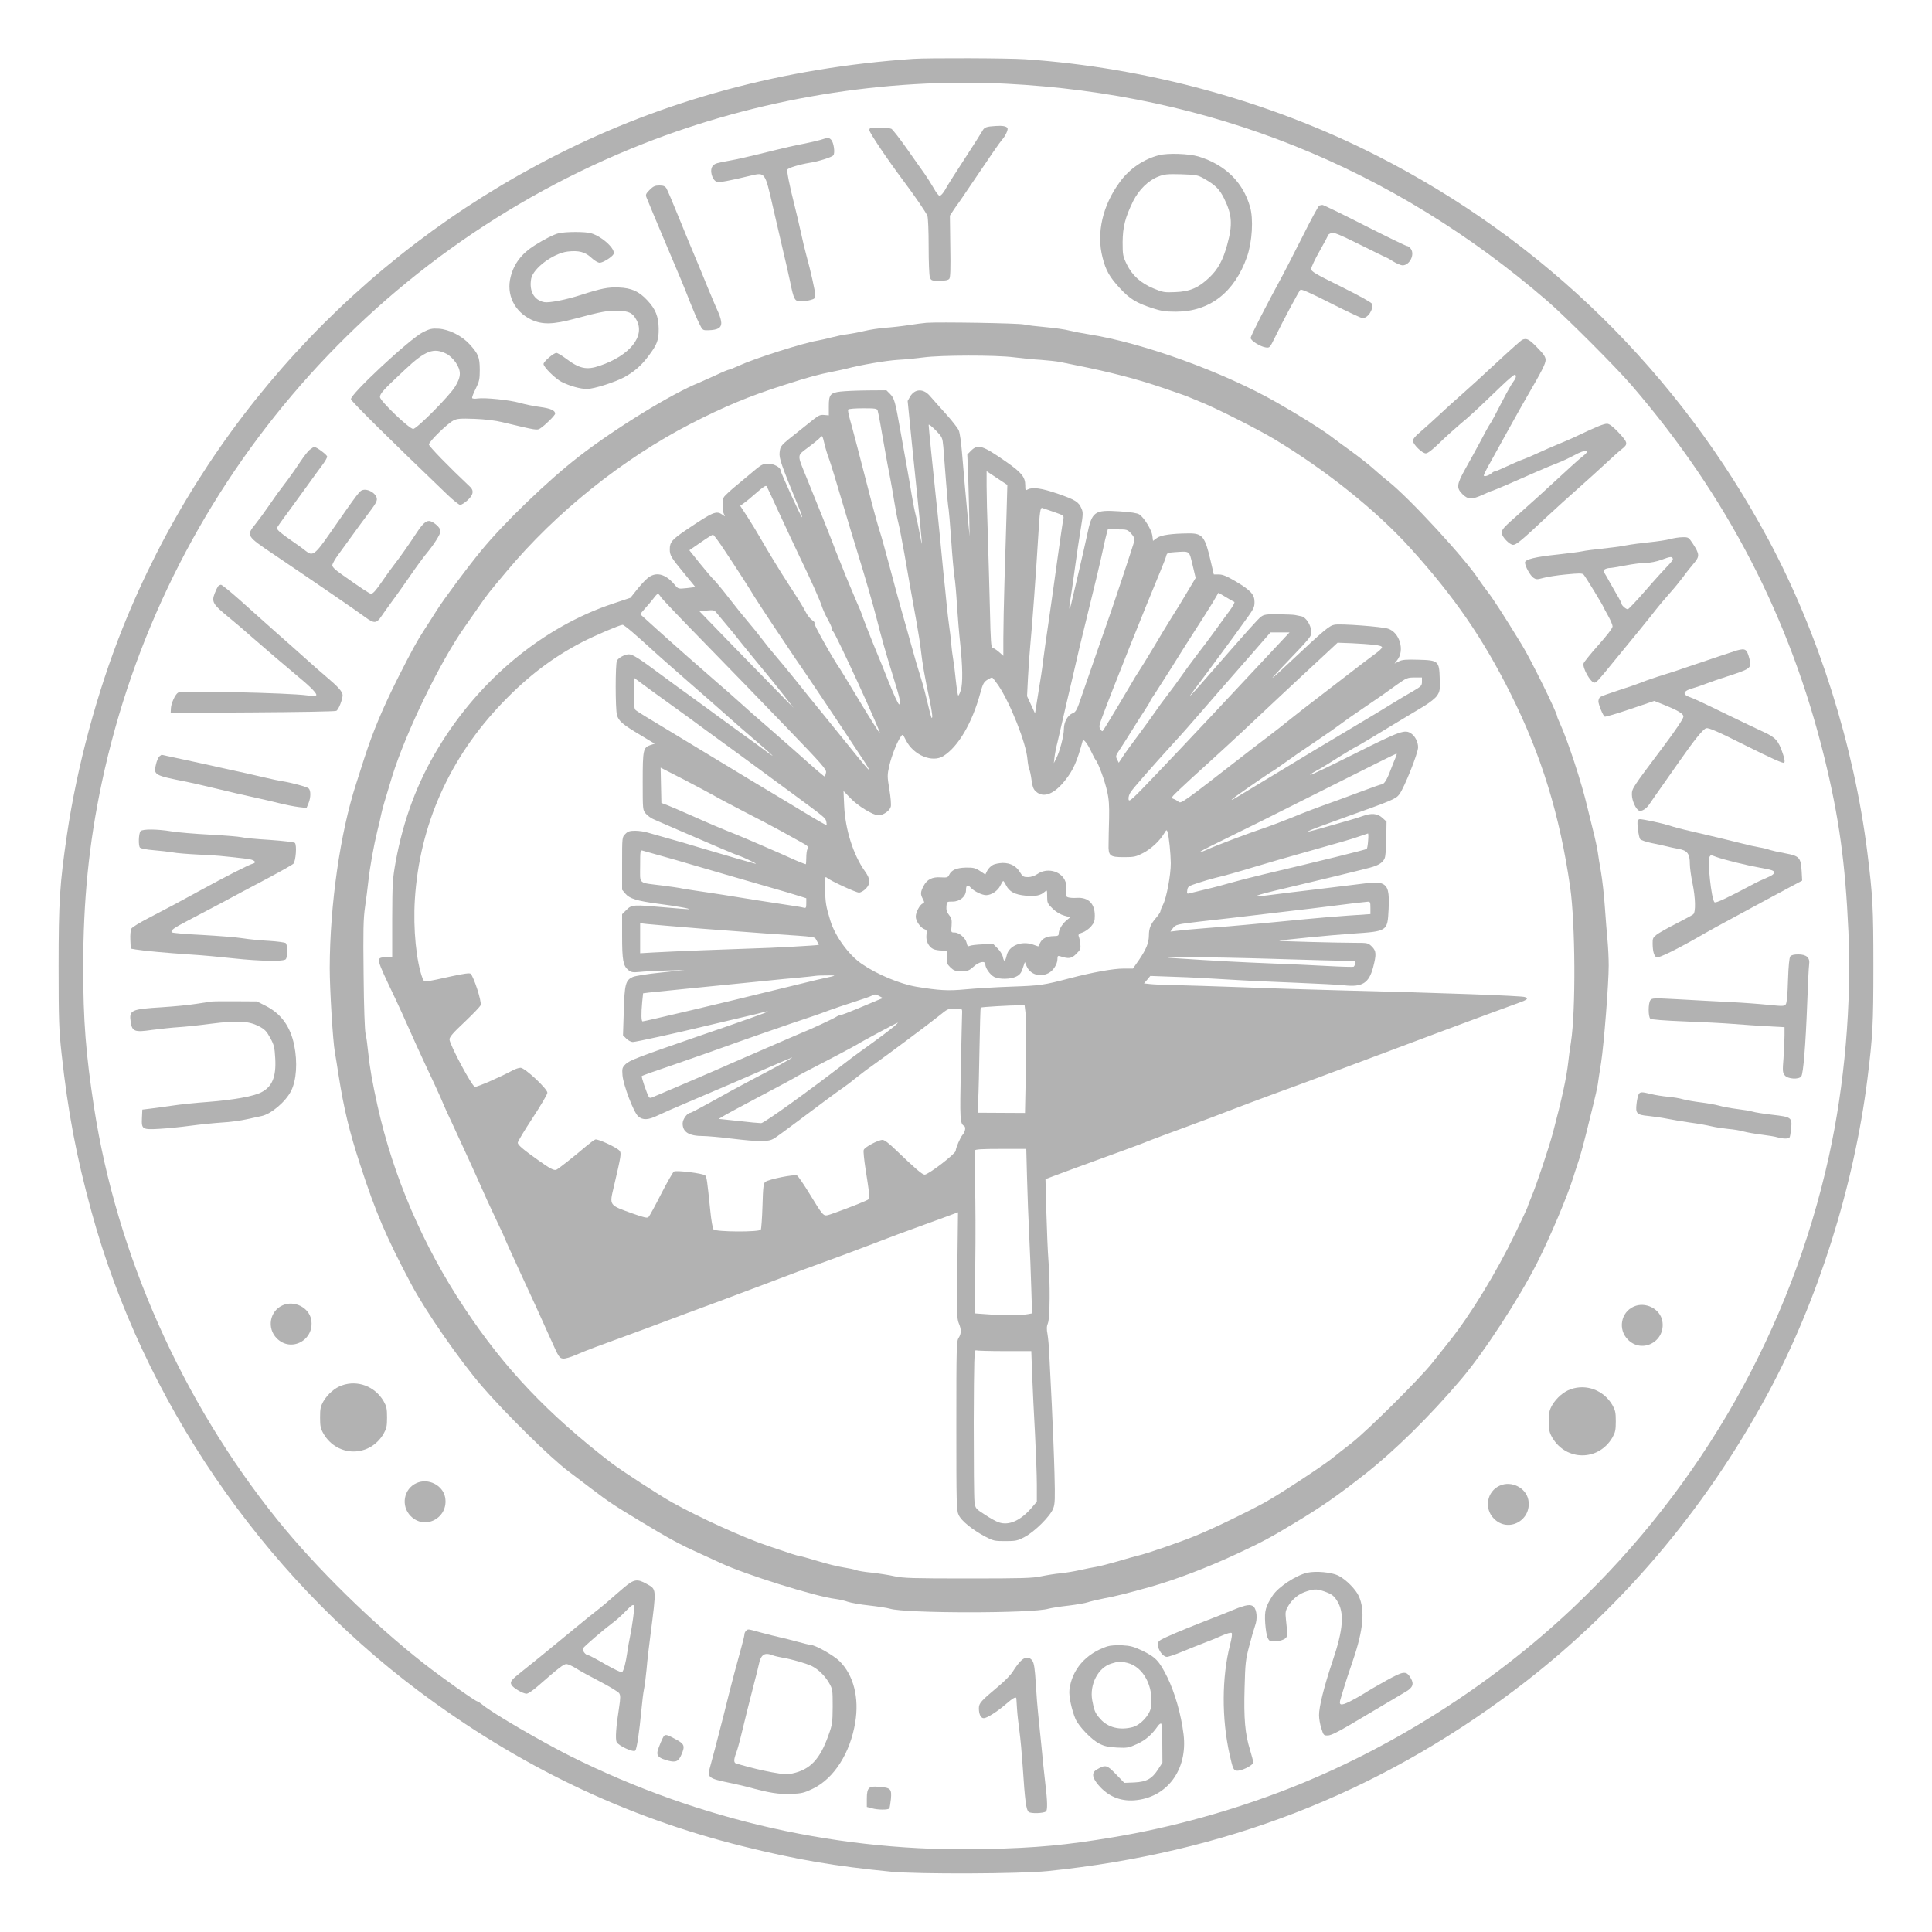 <?xml version="1.0" standalone="no"?>
<!DOCTYPE svg PUBLIC "-//W3C//DTD SVG 20010904//EN"
 "http://www.w3.org/TR/2001/REC-SVG-20010904/DTD/svg10.dtd">
<svg version="1.0" xmlns="http://www.w3.org/2000/svg"
 width="1500pt" height="1500pt" viewBox="0 0 1500 1500"
 preserveAspectRatio="xMidYMid meet">
<g transform="translate(0,1500) scale(0.1,-0.1)"
fill="#b2b2b2" stroke="none">
<path d="M7090 14543 c-1004 -69 -1930 -319 -2775 -749 -1534 -779 -2730
-2085 -3364 -3673 -197 -493 -353 -1072 -431 -1601 -56 -382 -65 -517 -65
-1020 0 -425 3 -497 23 -680 50 -456 114 -796 233 -1230 399 -1457 1315 -2800
2534 -3715 780 -585 1605 -981 2520 -1209 418 -104 716 -155 1155 -198 212
-20 998 -17 1215 5 1369 141 2549 598 3620 1402 806 605 1478 1392 1973 2310
386 716 666 1604 771 2440 41 331 46 421 46 875 0 454 -5 544 -46 875 -104
835 -380 1708 -766 2430 -694 1295 -1746 2328 -3048 2989 -826 420 -1779 681
-2725 746 -130 9 -756 11 -870 3z m721 -193 c1580 -80 2996 -647 4198 -1683
137 -117 541 -521 658 -658 740 -858 1231 -1806 1498 -2893 113 -462 162 -814
186 -1347 25 -563 -29 -1191 -151 -1745 -295 -1340 -985 -2557 -1985 -3505
-635 -601 -1416 -1097 -2223 -1411 -435 -169 -899 -297 -1347 -372 -371 -62
-592 -83 -995 -92 -1115 -28 -2216 219 -3225 723 -223 112 -597 330 -675 394
-19 16 -39 29 -43 29 -15 0 -283 190 -418 296 -395 310 -831 737 -1135 1114
-740 918 -1248 2060 -1424 3203 -64 417 -84 674 -84 1087 0 518 44 960 144
1432 477 2251 2057 4117 4202 4961 890 351 1876 514 2819 467z"/>
<path d="M7730 14022 c-70 -4 -88 -10 -102 -37 -7 -13 -69 -111 -138 -217 -69
-106 -130 -202 -136 -213 -23 -45 -47 -75 -59 -75 -7 0 -28 26 -45 58 -18 31
-50 82 -71 112 -22 30 -84 119 -139 197 -55 78 -109 147 -119 153 -11 5 -54
10 -95 10 -71 0 -76 -2 -76 -21 0 -19 140 -227 265 -394 88 -117 175 -245 185
-270 6 -15 10 -122 10 -240 0 -118 4 -225 10 -239 9 -24 14 -26 74 -26 44 0
67 5 76 15 9 11 11 76 8 253 l-3 238 29 44 c16 24 33 49 38 54 5 6 48 70 96
141 164 243 224 330 242 350 27 30 49 80 42 91 -9 14 -38 20 -92 16z"/>
<path d="M6370 13914 c-25 -7 -79 -20 -120 -28 -81 -15 -134 -27 -360 -83 -80
-20 -179 -42 -220 -49 -108 -20 -117 -22 -134 -40 -31 -30 -8 -116 33 -127 19
-4 101 11 258 49 114 27 112 30 174 -243 36 -156 57 -248 83 -358 15 -60 37
-160 50 -220 29 -142 36 -155 84 -155 20 0 54 5 75 11 31 8 37 14 37 37 0 27
-36 190 -70 312 -10 36 -30 119 -44 185 -15 66 -35 154 -46 195 -41 163 -62
269 -57 283 5 13 93 40 172 53 68 10 172 43 185 58 15 19 3 101 -17 121 -17
18 -25 18 -83 -1z"/>
<path d="M8998 13795 c-118 -30 -229 -105 -303 -207 -134 -181 -184 -397 -135
-587 25 -100 55 -153 136 -240 75 -81 125 -112 246 -152 73 -24 104 -29 188
-29 261 0 455 150 552 427 40 114 51 295 23 388 -55 192 -194 327 -400 390
-74 22 -238 28 -307 10z m347 -180 c92 -52 123 -83 160 -158 61 -125 66 -201
23 -357 -33 -120 -71 -190 -138 -254 -85 -81 -152 -110 -266 -114 -84 -4 -97
-1 -167 28 -101 42 -166 101 -209 188 -30 63 -32 74 -32 172 1 119 20 192 82
319 44 87 117 160 195 190 45 18 69 21 177 18 115 -4 129 -6 175 -32z"/>
<path d="M5044 13526 c-29 -29 -33 -38 -25 -58 11 -29 72 -174 160 -383 98
-230 134 -316 180 -435 23 -58 54 -130 69 -160 27 -55 27 -55 72 -54 72 2 100
18 100 56 0 18 -10 53 -21 78 -12 25 -47 108 -79 185 -31 77 -76 185 -99 240
-24 55 -81 195 -128 310 -47 116 -91 220 -99 233 -11 17 -24 22 -55 22 -33 0
-47 -6 -75 -34z"/>
<path d="M10243 13404 c-7 -3 -67 -113 -133 -246 -67 -132 -135 -265 -152
-296 -128 -235 -248 -470 -248 -486 0 -20 72 -66 115 -73 33 -5 33 -5 74 78
58 120 184 356 197 369 7 7 78 -24 237 -105 125 -63 235 -115 246 -115 42 0
87 69 72 112 -3 10 -105 66 -238 132 -202 100 -233 118 -233 138 0 13 29 75
65 138 36 63 65 118 65 123 0 4 11 12 25 17 20 8 55 -6 225 -90 110 -55 202
-100 205 -100 2 0 26 -13 52 -30 26 -16 59 -30 73 -30 53 0 95 81 65 126 -8
13 -22 24 -31 24 -8 0 -156 72 -330 160 -173 88 -320 160 -327 159 -6 0 -17
-3 -24 -5z"/>
<path d="M4338 13189 c-36 -8 -113 -47 -187 -94 -100 -63 -160 -141 -186 -243
-36 -138 28 -271 160 -334 86 -40 169 -38 340 8 200 54 263 66 340 61 82 -4
106 -17 136 -70 71 -126 -50 -277 -285 -357 -103 -35 -158 -23 -266 59 -30 22
-62 41 -70 41 -22 0 -100 -68 -100 -86 0 -24 91 -114 140 -139 63 -32 146 -55
197 -55 54 0 220 53 293 93 79 45 131 90 187 166 66 88 78 121 77 212 -2 92
-24 149 -88 217 -65 70 -123 96 -222 100 -81 4 -139 -8 -294 -58 -114 -37
-246 -63 -284 -56 -80 15 -119 86 -102 182 16 82 171 197 283 211 86 10 135
-3 183 -47 24 -23 53 -40 66 -40 25 0 94 43 107 66 21 37 -86 137 -174 163
-42 13 -197 13 -251 0z"/>
<path d="M7195 12494 c-27 -2 -93 -11 -145 -19 -52 -8 -133 -17 -180 -20 -47
-4 -119 -15 -160 -25 -41 -10 -100 -21 -130 -25 -30 -3 -86 -15 -125 -25 -38
-10 -88 -21 -110 -25 -110 -18 -487 -138 -608 -194 -37 -17 -72 -31 -77 -31
-6 0 -50 -18 -98 -41 -48 -22 -108 -49 -134 -60 -209 -83 -655 -357 -933 -573
-243 -188 -584 -517 -759 -731 -107 -130 -288 -373 -346 -465 -29 -47 -73
-114 -96 -150 -57 -87 -98 -163 -203 -370 -120 -239 -195 -418 -262 -625 -17
-55 -47 -145 -64 -200 -124 -381 -204 -942 -205 -1431 0 -164 24 -566 40 -654
5 -30 19 -111 29 -180 41 -259 83 -435 168 -695 121 -372 200 -556 395 -924
112 -211 373 -588 551 -795 183 -212 530 -554 669 -658 31 -24 108 -82 170
-129 153 -116 175 -130 393 -262 213 -129 305 -179 450 -244 55 -25 132 -60
170 -78 189 -89 738 -261 892 -279 29 -4 71 -13 95 -22 24 -8 99 -22 168 -29
69 -8 141 -19 160 -25 121 -37 1109 -37 1230 0 19 5 89 17 155 24 66 8 134 20
150 26 17 6 75 20 130 31 92 17 166 36 350 87 198 56 447 150 682 260 197 92
256 124 443 237 219 132 322 204 545 378 232 182 506 451 749 738 177 208 449
626 590 904 102 202 238 524 281 665 9 30 24 75 32 99 17 46 43 141 73 261 10
41 32 129 48 195 17 66 33 140 37 165 3 25 15 101 26 170 22 142 59 613 59
754 0 52 -4 138 -9 192 -5 55 -15 173 -21 264 -6 91 -20 212 -30 270 -10 58
-22 128 -25 155 -4 28 -20 104 -37 170 -16 66 -36 145 -43 175 -43 187 -153
522 -215 657 -11 24 -20 46 -20 50 0 28 -203 440 -272 553 -145 237 -224 359
-266 413 -26 34 -56 76 -67 92 -98 156 -543 640 -710 771 -27 21 -78 64 -112
95 -34 31 -111 91 -170 134 -60 43 -133 97 -163 120 -70 53 -260 171 -422 263
-413 235 -1037 461 -1458 527 -47 7 -112 20 -145 28 -33 9 -116 21 -185 27
-69 6 -145 15 -170 21 -45 10 -659 20 -755 13z m677 -268 c62 -8 157 -17 210
-20 53 -4 121 -11 150 -17 29 -6 82 -17 118 -24 268 -53 488 -111 680 -177 47
-16 105 -36 130 -45 25 -8 59 -21 75 -28 17 -7 54 -23 82 -34 115 -45 446
-212 576 -290 404 -243 794 -555 1059 -849 342 -379 561 -697 779 -1133 239
-480 379 -937 460 -1499 40 -282 44 -954 6 -1200 -8 -52 -18 -122 -21 -155
-13 -119 -49 -284 -118 -545 -31 -117 -128 -407 -165 -495 -18 -44 -33 -82
-33 -86 0 -4 -44 -98 -98 -210 -145 -300 -346 -629 -510 -834 -39 -50 -100
-126 -134 -169 -97 -122 -500 -522 -621 -617 -60 -46 -129 -101 -155 -122 -75
-60 -408 -279 -517 -339 -139 -77 -410 -208 -546 -263 -122 -50 -378 -138
-444 -153 -22 -5 -94 -25 -160 -45 -66 -19 -140 -38 -165 -42 -25 -4 -81 -15
-125 -25 -44 -10 -111 -21 -150 -25 -38 -3 -106 -14 -150 -23 -69 -15 -146
-17 -570 -17 -425 0 -501 2 -570 17 -44 10 -124 22 -177 28 -53 5 -108 14
-123 20 -14 6 -59 15 -98 21 -40 6 -130 28 -201 50 -70 21 -134 39 -141 39
-11 0 -68 18 -249 80 -189 64 -525 217 -737 335 -102 57 -394 247 -474 308
-491 378 -828 732 -1138 1200 -323 486 -554 1023 -676 1572 -39 175 -61 301
-72 410 -6 61 -15 128 -21 150 -6 24 -13 210 -15 457 -4 343 -2 436 11 525 9
59 20 151 26 203 12 109 43 281 70 390 11 41 24 98 29 125 9 44 29 111 85 295
106 343 377 901 567 1167 24 34 71 101 104 149 68 99 83 117 220 280 382 457
899 871 1428 1144 255 131 457 216 722 300 195 63 270 83 383 105 41 8 90 19
110 24 106 28 299 61 392 67 58 3 148 12 200 19 133 18 561 19 702 1z"/>
<path d="M6527 11960 c-81 -10 -92 -24 -92 -113 l0 -72 -36 3 c-28 3 -44 -3
-80 -32 -24 -19 -78 -62 -119 -95 -141 -111 -141 -112 -147 -163 -5 -47 9 -88
152 -436 15 -35 25 -66 22 -68 -5 -5 -167 349 -167 365 0 22 -53 51 -95 51
-35 0 -52 -7 -89 -37 -25 -21 -90 -75 -145 -121 -56 -45 -105 -91 -111 -102
-13 -25 -13 -106 1 -132 11 -20 10 -20 -12 -4 -48 33 -70 24 -278 -116 -114
-77 -131 -97 -131 -153 0 -47 9 -62 117 -193 l82 -100 -66 -8 c-67 -7 -67 -7
-94 25 -74 89 -150 106 -215 49 -21 -18 -58 -59 -83 -91 l-46 -58 -135 -45
c-543 -181 -1036 -588 -1357 -1120 -164 -270 -271 -558 -331 -884 -24 -135
-26 -165 -27 -442 l0 -297 -50 -3 c-79 -5 -81 5 75 -323 26 -55 70 -152 98
-215 27 -63 88 -196 134 -295 47 -99 100 -214 118 -255 17 -41 40 -93 50 -115
11 -22 53 -114 95 -205 42 -91 103 -223 135 -295 77 -174 93 -209 161 -353 33
-68 59 -125 59 -128 0 -3 52 -118 116 -257 106 -229 146 -315 243 -532 59
-132 64 -140 93 -143 15 -2 60 11 100 29 40 17 109 45 153 61 44 16 152 56
240 88 88 32 228 84 310 115 83 31 258 97 390 145 132 49 294 110 360 135 169
65 370 140 510 190 66 24 199 73 295 110 196 75 280 107 455 170 66 24 150 54
186 68 l67 25 -5 -411 c-5 -367 -4 -416 11 -451 21 -49 20 -80 -1 -113 -17
-25 -18 -75 -18 -683 0 -604 1 -658 18 -692 20 -45 104 -113 202 -166 66 -35
75 -37 160 -37 81 0 96 3 150 32 77 40 199 161 222 221 14 36 15 74 10 270 -3
125 -13 367 -21 537 -9 171 -17 351 -20 400 -2 50 -8 115 -13 145 -8 41 -7 63
3 87 16 38 18 314 4 488 -5 61 -12 227 -16 370 l-7 260 44 17 c85 32 236 88
564 207 77 28 163 60 190 72 28 11 160 61 295 110 135 50 290 108 345 130 55
22 204 77 330 124 127 46 295 108 375 138 781 294 1327 497 1485 554 116 41
127 48 94 62 -24 10 -662 33 -1399 51 -217 6 -573 16 -790 25 -217 8 -458 15
-535 17 -77 1 -161 5 -187 8 l-46 5 25 29 24 29 192 -7 c106 -3 293 -13 417
-21 124 -8 360 -19 525 -25 165 -7 333 -15 373 -20 139 -15 190 17 223 140 26
101 25 126 -10 161 -29 28 -32 29 -128 29 -126 0 -594 12 -591 16 6 5 402 44
563 55 279 19 277 17 286 188 7 137 -4 182 -52 201 -30 13 -59 11 -224 -10
-49 -6 -182 -22 -295 -36 -113 -13 -260 -31 -328 -40 -197 -26 -168 -12 118
55 180 42 576 138 638 155 67 18 100 40 113 74 6 15 12 85 12 155 l2 128 -33
30 c-38 34 -85 38 -153 13 -24 -9 -73 -24 -109 -34 -36 -10 -121 -34 -189 -54
-206 -59 -162 -38 149 74 389 139 407 147 435 184 39 53 145 319 145 364 0 40
-22 85 -52 106 -50 35 -81 24 -439 -155 -187 -94 -343 -168 -346 -165 -3 2 14
14 37 26 23 12 73 41 110 65 84 54 201 125 205 125 4 0 170 99 360 215 50 30
126 76 170 102 47 29 89 62 103 83 21 32 23 44 20 132 -4 137 -10 142 -167
146 -97 3 -125 0 -151 -13 l-33 -17 21 27 c60 75 19 215 -71 244 -48 16 -368
40 -415 31 -41 -7 -77 -37 -352 -295 -147 -138 -168 -153 -70 -50 249 261 240
250 240 292 0 47 -40 111 -75 118 -14 3 -36 7 -49 10 -13 3 -73 5 -132 6 -91
1 -111 -2 -133 -19 -24 -17 -103 -106 -433 -484 -104 -120 -147 -164 -98 -100
34 45 201 269 264 356 33 44 87 119 120 165 92 126 96 133 96 178 0 57 -30 90
-144 158 -71 42 -102 55 -133 55 l-39 0 -24 103 c-44 192 -64 217 -170 216
-134 -1 -218 -13 -248 -36 l-30 -22 -5 40 c-6 46 -64 140 -101 165 -18 11 -64
18 -152 24 -199 13 -216 1 -254 -185 -12 -54 -38 -171 -59 -260 -21 -88 -46
-195 -56 -238 -19 -90 -31 -98 -16 -10 6 32 22 144 36 248 14 105 35 245 46
311 18 108 19 126 6 155 -22 52 -46 68 -182 115 -127 44 -197 54 -236 34 -17
-10 -19 -7 -19 33 0 63 -29 99 -150 183 -182 127 -217 138 -271 85 l-29 -30 5
-113 c2 -62 7 -205 9 -318 l4 -205 -13 135 c-16 167 -31 332 -46 515 -6 77
-17 155 -25 173 -7 18 -55 79 -106 135 -51 57 -105 117 -120 135 -50 57 -116
54 -152 -7 l-19 -34 32 -321 c18 -176 41 -400 51 -496 10 -96 21 -206 24 -245
6 -67 5 -65 -13 30 -10 55 -24 120 -31 145 -7 25 -21 95 -31 155 -10 61 -27
160 -38 220 -11 61 -34 189 -51 285 -40 226 -46 247 -80 282 l-28 28 -149 -1
c-81 -1 -174 -5 -206 -9z m287 -147 c6 -21 26 -128 56 -303 12 -69 30 -168 41
-220 10 -52 25 -140 34 -195 9 -55 22 -125 30 -155 8 -30 28 -136 46 -235 35
-202 57 -326 94 -530 14 -77 30 -178 35 -225 11 -98 29 -204 66 -377 14 -67
24 -130 22 -140 -5 -19 -7 -12 -48 157 -12 52 -34 128 -47 169 -13 40 -42 137
-63 215 -21 77 -57 204 -79 281 -22 77 -65 235 -95 350 -31 116 -65 239 -77
275 -12 36 -38 130 -59 210 -98 380 -153 591 -171 653 -11 37 -17 72 -14 77 3
6 55 10 115 10 95 0 109 -2 114 -17z m510 -283 c3 -41 13 -163 21 -271 8 -108
17 -203 20 -210 2 -8 11 -115 20 -239 8 -124 20 -252 25 -285 6 -33 15 -134
20 -225 6 -91 17 -223 25 -295 19 -178 21 -311 5 -362 -7 -24 -16 -43 -20 -43
-4 0 -12 53 -19 118 -6 64 -16 140 -21 167 -5 28 -12 82 -15 120 -3 39 -10 97
-15 130 -5 33 -14 110 -20 170 -6 61 -17 175 -26 255 -8 80 -21 215 -29 300
-8 85 -22 216 -30 290 -20 187 -55 534 -55 551 0 8 24 -11 54 -41 52 -54 53
-56 60 -130z m-885 -100 c11 -30 57 -179 101 -330 45 -151 99 -331 121 -400
55 -178 116 -389 146 -505 36 -143 68 -257 125 -440 57 -182 67 -230 48 -223
-7 2 -43 80 -80 173 -37 94 -79 197 -93 230 -36 86 -117 292 -117 299 0 3 -17
45 -39 93 -21 49 -57 135 -81 193 -23 58 -50 125 -60 150 -11 25 -31 77 -45
115 -26 69 -96 243 -201 502 -78 192 -79 171 13 241 43 32 85 67 93 77 14 17
16 12 31 -51 9 -38 26 -94 38 -124z m1329 -160 l53 -35 -6 -215 c-4 -118 -10
-354 -16 -525 -5 -170 -9 -372 -9 -449 l0 -138 -35 31 c-20 17 -42 31 -49 31
-11 0 -15 56 -20 288 -4 158 -11 415 -16 572 -6 157 -10 336 -10 398 l0 114
28 -19 c15 -10 51 -34 80 -53z m-1712 -267 c53 -115 123 -264 156 -333 85
-175 153 -328 168 -375 7 -22 27 -68 46 -102 19 -34 34 -68 34 -76 0 -9 3 -17
8 -19 16 -7 375 -788 362 -788 -4 0 -72 107 -151 238 -78 130 -149 246 -156
257 -54 76 -208 351 -200 356 5 4 -2 15 -17 24 -15 10 -36 36 -48 59 -20 40
-50 88 -133 216 -67 102 -167 267 -220 360 -27 47 -73 123 -103 169 l-55 84
29 21 c16 11 61 48 99 82 52 45 72 58 78 48 4 -8 51 -107 103 -221z m2127 22
c75 -26 78 -28 73 -54 -4 -14 -24 -154 -46 -311 -21 -157 -53 -377 -69 -490
-17 -113 -35 -243 -41 -290 -10 -85 -15 -114 -47 -312 l-17 -107 -31 67 -31
67 7 140 c4 77 12 192 18 255 13 127 48 609 62 850 11 186 16 223 32 216 7 -2
47 -16 90 -31z m599 -167 c22 -24 28 -39 25 -57 -5 -25 -179 -548 -213 -641
-17 -47 -120 -344 -195 -561 -37 -111 -46 -127 -70 -136 -39 -15 -69 -68 -69
-123 0 -53 -32 -176 -60 -229 l-18 -36 5 45 c3 25 13 79 24 120 10 41 30 127
44 190 14 63 37 160 50 215 13 55 36 152 50 215 14 63 42 180 62 260 73 296
128 524 149 625 8 39 19 87 25 108 l10 37 75 0 c73 0 77 -1 106 -32z m-3157
-130 c105 -158 193 -295 230 -357 17 -27 79 -123 139 -213 60 -90 126 -188
146 -218 20 -30 52 -78 72 -106 34 -48 329 -488 411 -614 20 -30 57 -86 82
-124 25 -37 44 -70 42 -73 -3 -2 -54 58 -115 134 -61 76 -168 208 -237 293
-70 85 -170 209 -222 275 -53 66 -122 149 -153 185 -31 36 -78 94 -105 130
-27 36 -74 94 -105 130 -31 36 -98 119 -149 185 -51 66 -104 130 -117 142 -13
12 -62 69 -108 126 l-84 105 87 60 c47 33 91 60 96 61 6 0 46 -54 90 -121z
m3634 -114 l24 -101 -68 -114 c-37 -63 -89 -148 -116 -189 -26 -41 -89 -145
-139 -230 -51 -85 -105 -173 -120 -195 -15 -22 -38 -60 -52 -85 -29 -51 -192
-323 -215 -358 -15 -24 -15 -24 -29 -4 -13 19 -11 29 15 99 82 220 323 823
450 1128 21 50 41 102 45 117 6 25 11 27 64 31 124 8 113 15 141 -99z m324
-287 c6 -2 -9 -31 -33 -64 -25 -33 -76 -104 -115 -158 -38 -53 -102 -138 -141
-188 -39 -51 -92 -123 -119 -162 -26 -38 -76 -106 -110 -150 -34 -44 -76 -102
-95 -130 -18 -27 -77 -108 -130 -180 -54 -71 -110 -149 -125 -173 l-29 -44
-13 26 c-12 24 -11 30 19 74 18 27 60 93 93 146 33 53 79 126 103 162 23 35
42 67 42 70 0 3 17 31 39 62 21 32 80 125 132 207 51 83 131 209 178 282 47
72 107 167 134 211 l47 80 56 -33 c31 -19 61 -36 67 -38z m-4453 39 c8 -14
159 -172 336 -353 176 -180 463 -476 637 -657 287 -298 316 -331 310 -355 -3
-14 -7 -28 -9 -30 -3 -3 -50 37 -243 209 -53 47 -148 130 -211 185 -63 54
-158 137 -210 185 -52 47 -126 112 -165 145 -118 102 -344 301 -478 422 l-127
115 37 43 c21 23 51 58 66 78 15 21 31 37 35 37 4 0 14 -11 22 -24z m505 -210
c28 -32 83 -100 122 -150 40 -50 109 -134 152 -186 44 -52 119 -144 166 -205
l86 -110 -118 120 c-65 66 -230 235 -366 375 l-247 255 57 5 c53 5 60 3 78
-20 11 -14 43 -51 70 -84z m-726 -63 c36 -31 98 -86 137 -122 38 -36 169 -151
289 -256 120 -104 264 -231 319 -280 56 -50 151 -133 211 -184 136 -117 167
-146 95 -93 -30 23 -131 97 -225 164 -93 68 -200 145 -237 173 -37 27 -102 75
-144 105 -43 30 -141 102 -218 159 -176 131 -224 161 -253 161 -32 0 -80 -26
-93 -49 -13 -25 -13 -374 0 -422 13 -47 43 -73 179 -154 l114 -69 -34 -11
c-55 -19 -59 -36 -59 -282 0 -220 0 -222 24 -250 14 -16 42 -37 63 -45 21 -9
110 -48 198 -86 249 -108 438 -189 463 -196 34 -11 151 -67 127 -62 -33 8
-289 82 -435 126 -74 23 -182 54 -240 70 -58 16 -127 36 -155 44 -27 9 -74 16
-103 16 -43 0 -58 -5 -77 -25 -25 -24 -25 -25 -25 -229 l0 -204 26 -31 c32
-38 91 -56 249 -77 135 -17 270 -41 240 -43 -11 0 -92 6 -180 14 -246 22 -260
22 -301 -19 l-34 -34 0 -168 c0 -188 8 -233 48 -265 23 -18 35 -20 87 -15 33
4 125 8 205 11 l145 4 -185 -20 c-102 -10 -199 -26 -217 -34 -56 -25 -64 -56
-70 -265 l-6 -188 26 -26 c14 -14 37 -26 50 -26 23 0 354 73 547 120 47 11
171 40 275 65 105 24 199 47 210 51 11 4 17 4 14 0 -6 -7 -166 -64 -554 -197
-446 -154 -519 -182 -548 -211 -26 -26 -28 -33 -24 -86 6 -76 87 -289 122
-319 35 -31 78 -29 150 6 33 16 137 62 230 101 196 83 444 190 660 284 83 36
152 66 155 66 10 0 -146 -87 -315 -174 -93 -49 -236 -127 -317 -173 -82 -45
-153 -83 -158 -83 -24 0 -60 -50 -60 -82 0 -68 49 -98 160 -98 30 0 129 -9
220 -20 219 -26 285 -26 330 1 19 12 104 74 189 138 162 122 309 231 351 259
14 9 56 41 94 72 38 30 94 73 125 94 98 69 454 334 524 391 63 52 70 55 122
55 53 0 55 -1 55 -27 -1 -16 -5 -210 -10 -433 -8 -406 -7 -433 26 -452 14 -9
8 -45 -12 -68 -19 -22 -53 -102 -54 -125 -1 -23 -212 -185 -241 -185 -18 0
-71 45 -224 192 -51 50 -88 78 -103 78 -33 0 -139 -56 -146 -78 -4 -10 3 -76
14 -148 12 -71 23 -152 27 -181 6 -52 5 -52 -28 -67 -54 -25 -261 -103 -291
-110 -35 -8 -40 -3 -141 163 -45 74 -90 139 -98 144 -19 12 -219 -28 -247 -49
-14 -10 -18 -40 -22 -186 -3 -95 -9 -179 -13 -185 -13 -20 -350 -18 -367 2 -7
8 -18 72 -25 143 -25 244 -28 264 -40 276 -17 16 -223 42 -243 30 -8 -6 -53
-84 -99 -174 -46 -91 -90 -171 -97 -178 -10 -11 -33 -6 -123 26 -187 67 -182
61 -147 209 58 248 59 259 44 279 -22 26 -169 94 -188 87 -9 -3 -41 -27 -71
-52 -97 -83 -217 -177 -232 -183 -18 -7 -52 11 -137 72 -124 88 -162 121 -162
138 0 10 52 96 115 192 63 96 115 184 115 196 0 31 -175 194 -208 194 -13 0
-41 -9 -61 -20 -92 -50 -277 -131 -294 -128 -23 4 -196 328 -197 368 0 19 27
51 119 137 65 62 121 120 123 130 8 30 -53 218 -78 243 -7 7 -53 1 -145 -19
-211 -47 -217 -48 -227 -20 -50 132 -75 386 -61 615 36 578 269 1101 682 1530
198 206 392 353 621 471 100 51 287 131 310 132 5 1 39 -25 75 -56z m5029 -82
c-327 -351 -771 -824 -953 -1014 -202 -212 -220 -228 -223 -202 -2 17 5 40 20
60 24 34 155 184 333 380 56 60 141 157 190 214 96 111 170 196 410 470 l149
171 74 0 74 0 -74 -79z m730 -17 c41 -5 62 -11 62 -20 0 -7 -24 -30 -54 -51
-29 -21 -120 -90 -201 -153 -82 -63 -197 -152 -256 -197 -60 -45 -149 -115
-199 -155 -49 -40 -127 -101 -172 -135 -46 -34 -132 -101 -193 -148 -468 -364
-486 -377 -505 -360 -9 8 -26 18 -38 22 -22 8 -19 12 45 73 37 36 138 128 223
205 85 77 202 185 261 240 58 55 190 179 293 275 103 96 246 230 319 297 l132
123 110 -4 c61 -3 138 -8 173 -12z m-5458 -466 c85 -61 198 -143 250 -182 53
-39 124 -91 159 -116 60 -43 139 -101 521 -382 261 -192 268 -197 275 -225 3
-14 4 -27 2 -29 -2 -2 -73 38 -158 90 -85 51 -208 126 -274 165 -66 39 -230
138 -365 220 -135 82 -341 207 -459 278 -118 70 -220 133 -227 141 -10 9 -13
44 -11 131 l2 117 65 -48 c36 -27 135 -99 220 -160z m2541 151 c92 -137 216
-448 226 -573 3 -34 10 -69 14 -78 5 -9 13 -47 18 -85 8 -54 15 -73 36 -90 58
-51 141 -18 225 89 62 78 92 144 136 307 6 18 38 -23 68 -88 12 -27 28 -56 34
-63 20 -25 71 -163 88 -243 14 -59 17 -114 15 -210 -2 -71 -4 -160 -4 -197 -3
-94 8 -103 121 -103 78 0 93 4 147 32 63 33 129 94 163 152 17 29 21 30 26 14
12 -36 25 -168 26 -245 0 -92 -33 -268 -60 -321 -11 -21 -20 -43 -20 -51 0 -7
-16 -31 -35 -53 -42 -49 -55 -81 -55 -136 -1 -59 -20 -105 -75 -187 l-49 -70
-75 0 c-77 0 -239 -29 -411 -74 -209 -55 -232 -58 -455 -66 -121 -4 -282 -14
-357 -21 -136 -13 -207 -9 -383 20 -129 22 -308 97 -425 178 -100 68 -206 214
-243 334 -35 115 -39 140 -41 251 -2 87 0 96 14 83 25 -22 225 -115 249 -115
13 0 36 13 52 29 39 40 38 76 -6 137 -90 126 -153 324 -161 511 l-5 112 53
-55 c56 -60 177 -134 218 -134 37 0 88 35 96 67 4 15 -1 75 -11 134 -17 103
-17 111 0 186 18 77 59 182 89 224 14 21 15 20 40 -29 58 -115 204 -176 290
-122 116 73 223 255 287 489 19 71 28 86 53 102 17 11 34 19 38 19 4 0 26 -28
49 -61z m3289 28 c0 -30 -6 -36 -67 -72 -38 -21 -113 -66 -168 -100 -55 -34
-194 -118 -310 -187 -115 -69 -246 -147 -290 -173 -44 -27 -132 -80 -195 -118
-63 -38 -164 -100 -225 -136 -192 -117 -216 -131 -222 -131 -3 0 12 13 33 28
79 57 275 192 280 192 2 0 44 28 92 63 98 70 84 60 264 182 73 49 151 104 173
121 22 17 102 74 178 125 149 101 157 107 268 187 68 48 77 52 131 52 l58 0 0
-33z m-205 -589 c-8 -18 -26 -64 -41 -103 -27 -72 -49 -105 -68 -105 -6 0 -72
-23 -146 -51 -74 -28 -164 -61 -200 -74 -168 -60 -237 -86 -356 -135 -71 -28
-154 -60 -184 -70 -149 -50 -399 -144 -479 -181 -24 -11 -45 -18 -47 -17 -3 4
40 27 171 91 241 118 347 171 830 414 286 144 523 262 527 262 4 1 1 -14 -7
-31z m-5295 -293 c30 -18 138 -75 240 -128 102 -52 228 -118 280 -147 52 -29
123 -68 157 -87 55 -30 62 -37 53 -53 -6 -10 -10 -41 -10 -69 0 -28 -2 -51 -4
-51 -5 0 -75 28 -111 45 -69 32 -356 156 -425 184 -126 50 -217 89 -354 150
-72 32 -153 67 -181 78 l-50 19 -3 137 -3 137 178 -91 c98 -51 203 -107 233
-124z m5082 -352 c-2 -32 -7 -61 -11 -64 -5 -6 -362 -94 -811 -200 -91 -22
-201 -50 -245 -63 -44 -13 -129 -36 -190 -50 -60 -15 -119 -29 -131 -32 -18
-5 -20 -2 -16 25 4 28 10 32 81 55 42 14 103 32 136 40 87 21 165 43 290 81
61 18 151 45 200 59 50 14 162 46 250 71 88 25 201 57 250 71 50 14 113 34
140 44 28 10 53 18 56 19 3 0 4 -25 1 -56z m-5492 -117 c69 -19 177 -50 240
-69 101 -30 385 -112 665 -193 50 -14 120 -35 158 -47 l67 -21 0 -39 c0 -36
-2 -39 -22 -34 -13 4 -57 11 -98 17 -147 22 -397 61 -515 81 -66 10 -167 26
-225 34 -58 9 -112 17 -120 20 -8 2 -71 11 -140 20 -190 24 -170 6 -170 152 0
114 1 124 18 119 9 -3 73 -21 142 -40z m5510 -404 l0 -49 -177 -12 c-98 -7
-243 -19 -323 -27 -80 -8 -192 -19 -250 -24 -58 -5 -154 -14 -215 -20 -60 -6
-195 -17 -300 -25 -104 -8 -212 -18 -239 -22 l-49 -6 19 26 c21 29 32 31 209
52 66 7 181 21 255 29 359 43 478 57 515 61 22 2 112 13 200 24 204 26 304 38
333 40 20 1 22 -3 22 -47z m-5180 -163 c212 -16 446 -34 520 -39 382 -26 340
-20 361 -54 10 -16 17 -31 16 -32 -5 -4 -374 -25 -517 -28 -170 -5 -605 -22
-767 -31 l-103 -6 0 117 0 116 53 -6 c28 -3 225 -20 437 -37z m4445 -234 c259
-8 504 -15 547 -15 71 0 76 -1 71 -20 -3 -11 -9 -23 -14 -26 -5 -2 -95 0 -201
6 -106 6 -303 15 -438 20 -229 9 -440 20 -725 39 -118 8 -116 8 85 9 113 1
417 -5 675 -13z m-3445 -136 c-19 -4 -73 -17 -120 -27 -47 -11 -213 -52 -370
-90 -306 -76 -965 -232 -981 -232 -10 0 -12 56 -3 151 l7 67 46 6 c25 3 163
17 306 31 381 38 436 43 601 60 82 9 199 20 259 25 61 6 119 12 130 14 11 2
52 3 90 3 58 1 64 -1 35 -8z m370 -154 l25 -14 -40 -16 c-22 -9 -92 -39 -157
-66 -64 -27 -122 -49 -130 -49 -7 0 -22 -6 -33 -13 -22 -15 -199 -98 -285
-132 -30 -13 -143 -61 -250 -108 -107 -47 -238 -104 -290 -126 -52 -23 -124
-55 -160 -70 -36 -16 -141 -61 -235 -101 -93 -39 -183 -78 -200 -85 -23 -11
-31 -11 -37 -2 -15 24 -61 158 -55 163 3 3 117 44 254 90 136 47 304 106 373
131 123 45 547 193 685 238 39 13 102 35 140 50 39 14 125 44 192 65 67 21
130 43 140 49 24 14 33 13 63 -4z m1134 -145 c4 -41 5 -229 1 -417 l-7 -344
-184 1 -184 1 5 102 c3 56 7 239 10 406 3 167 7 306 9 308 4 5 231 18 301 18
l40 0 9 -75z m-1024 -90 c-34 -29 -123 -96 -255 -190 -35 -25 -94 -69 -131
-98 -270 -209 -622 -462 -644 -462 -14 0 -94 7 -177 17 l-153 16 33 20 c17 11
147 81 287 155 140 74 260 138 265 142 11 8 83 47 325 172 85 45 160 85 167
90 15 12 306 168 313 168 3 -1 -11 -14 -30 -30z m1034 -1177 c3 -126 11 -327
17 -448 6 -121 13 -306 16 -411 l6 -191 -33 -6 c-42 -9 -221 -9 -329 0 l-84 6
5 381 c3 210 2 491 -2 626 -4 135 -5 250 -3 257 4 10 53 13 203 13 l198 0 6
-227z m-175 -1343 l208 0 7 -192 c4 -106 14 -310 22 -453 7 -143 14 -319 14
-392 l0 -132 -41 -48 c-86 -99 -175 -139 -253 -113 -20 6 -69 33 -109 60 -73
47 -74 48 -81 100 -4 28 -6 306 -6 616 2 496 4 565 17 560 8 -3 108 -6 222 -6z"/>
<path d="M7708 8284 c-15 -8 -35 -28 -43 -44 l-15 -30 -42 28 c-36 23 -51 27
-110 26 -73 -2 -111 -19 -129 -57 -9 -19 -16 -22 -63 -19 -69 5 -109 -16 -136
-68 -24 -47 -25 -62 -5 -100 13 -25 13 -29 0 -34 -23 -9 -55 -68 -55 -103 0
-34 38 -88 69 -98 16 -5 18 -13 14 -44 -6 -46 17 -93 54 -110 13 -6 43 -11 66
-11 l42 0 -3 -50 c-4 -44 -1 -53 26 -80 27 -26 38 -30 86 -30 50 0 60 4 95 35
42 39 91 48 91 18 0 -29 37 -81 69 -98 40 -20 127 -19 171 3 27 13 39 28 51
65 l16 48 13 -31 c27 -65 103 -90 171 -55 37 19 69 70 69 109 0 25 3 27 23 21
66 -21 86 -18 123 19 33 33 36 40 31 79 -2 23 -8 49 -12 58 -5 13 2 20 29 29
19 6 49 27 66 46 25 29 30 43 30 85 0 94 -50 143 -139 138 -25 -2 -56 0 -68 4
-20 7 -21 13 -16 56 4 34 1 57 -11 80 -37 71 -139 94 -210 46 -24 -16 -51 -25
-75 -25 -34 0 -42 5 -60 35 -29 50 -75 75 -136 75 -27 -1 -62 -7 -77 -16z
m103 -157 c25 -50 67 -73 152 -81 77 -7 117 1 149 31 17 15 18 13 18 -37 0
-50 3 -56 43 -95 27 -26 61 -46 90 -54 l46 -13 -30 -25 c-33 -28 -59 -72 -59
-101 0 -16 -7 -20 -38 -20 -54 -1 -89 -17 -106 -51 l-15 -29 -43 15 c-89 30
-186 -10 -202 -85 -12 -50 -21 -54 -30 -11 -3 17 -22 47 -41 66 l-34 34 -83
-3 c-46 -2 -90 -7 -100 -12 -13 -6 -18 -1 -23 23 -8 38 -58 81 -94 81 -27 0
-28 1 -23 53 3 45 0 58 -19 82 -18 22 -23 40 -21 68 3 37 3 37 48 37 57 0 104
40 104 89 0 39 13 46 36 20 26 -29 88 -59 121 -59 40 0 91 34 110 75 9 19 19
35 22 35 3 0 13 -15 22 -33z"/>
<path d="M3284 12421 c-103 -52 -570 -487 -559 -521 7 -21 299 -310 751 -743
44 -42 88 -77 97 -77 9 0 35 16 57 36 44 40 51 73 22 102 -171 161 -322 317
-322 331 0 22 143 162 190 186 29 15 53 17 165 13 80 -3 163 -13 215 -26 269
-64 270 -65 296 -47 37 24 114 100 114 113 0 25 -34 41 -117 52 -48 6 -119 21
-158 32 -79 23 -271 42 -327 34 -20 -3 -39 -2 -42 3 -3 5 9 37 27 72 28 57 32
73 32 149 -1 97 -10 120 -78 196 -60 66 -160 117 -242 122 -51 3 -69 -1 -121
-27z m184 -169 c21 -10 52 -40 70 -66 44 -66 43 -110 -4 -187 -44 -73 -298
-329 -326 -329 -31 0 -258 218 -258 247 0 27 24 54 192 211 160 151 226 176
326 124z"/>
<path d="M11819 12362 c-9 -4 -99 -84 -200 -178 -101 -94 -220 -203 -265 -242
-44 -38 -126 -112 -181 -164 -55 -51 -123 -112 -151 -136 -32 -26 -52 -51 -52
-64 0 -28 72 -98 100 -98 15 0 53 29 109 84 47 46 120 111 161 146 71 58 119
103 321 297 48 46 92 83 98 83 17 0 13 -25 -10 -54 -12 -15 -47 -77 -79 -139
-59 -115 -96 -185 -110 -202 -4 -5 -33 -59 -65 -120 -32 -60 -85 -156 -117
-213 -69 -123 -72 -150 -24 -198 43 -43 74 -44 161 -4 36 17 68 30 72 30 3 0
53 21 112 46 58 26 160 70 226 99 66 29 145 62 175 73 30 11 84 37 120 56 96
53 137 45 63 -11 -20 -15 -104 -91 -187 -168 -83 -77 -209 -192 -281 -255
-149 -132 -154 -137 -155 -169 0 -28 60 -91 88 -91 24 0 67 35 252 209 74 69
189 173 255 231 65 58 160 143 210 190 50 47 108 99 129 115 48 38 46 49 -33
133 -42 43 -67 62 -84 62 -25 0 -78 -21 -225 -91 -45 -22 -115 -52 -155 -68
-39 -16 -111 -47 -158 -69 -47 -22 -97 -43 -110 -47 -24 -8 -97 -40 -175 -76
-22 -10 -44 -19 -49 -19 -5 0 -16 -6 -24 -14 -22 -19 -61 -30 -61 -17 0 6 23
53 52 103 28 51 95 172 148 268 53 96 114 204 135 240 117 201 145 256 145
286 0 21 -14 43 -51 81 -76 80 -94 90 -130 75z"/>
<path d="M2406 11509 c-15 -11 -47 -53 -73 -92 -26 -40 -70 -103 -99 -142 -84
-110 -87 -115 -149 -205 -32 -47 -78 -109 -102 -139 -72 -89 -71 -92 142 -235
317 -214 658 -448 711 -488 66 -49 87 -49 122 3 15 22 54 77 87 122 34 45 96
134 140 197 43 63 98 138 120 165 63 75 115 157 115 181 0 21 -29 53 -67 73
-35 18 -64 -3 -116 -82 -62 -94 -128 -189 -181 -257 -23 -30 -61 -82 -83 -115
-51 -75 -77 -105 -92 -105 -11 0 -74 41 -233 154 -45 31 -68 54 -68 67 0 11
21 49 48 85 155 214 200 275 239 327 63 83 69 99 49 130 -21 31 -68 51 -98 43
-26 -7 -30 -11 -257 -337 -116 -167 -134 -180 -188 -136 -15 13 -66 50 -113
82 -81 56 -110 81 -110 96 0 3 37 57 83 118 45 62 116 159 157 216 41 58 92
127 113 155 20 27 37 56 37 65 0 13 -82 75 -101 75 -3 0 -18 -9 -33 -21z"/>
<path d="M12965 10814 c-27 -7 -99 -18 -160 -24 -60 -6 -144 -17 -185 -25 -41
-8 -124 -19 -185 -25 -60 -6 -128 -15 -150 -20 -23 -5 -108 -16 -190 -25 -174
-18 -255 -38 -255 -62 0 -29 41 -103 66 -119 21 -14 29 -14 76 -1 29 8 109 21
176 27 103 10 126 10 137 -1 13 -13 155 -246 155 -254 0 -2 16 -31 35 -65 19
-34 35 -72 35 -83 0 -14 -43 -70 -110 -145 -60 -67 -111 -131 -115 -142 -11
-34 54 -150 84 -150 15 0 30 16 151 165 58 70 148 181 200 244 52 64 111 137
129 161 19 25 65 79 101 120 37 41 85 100 108 131 22 31 59 77 81 103 48 56
48 72 -5 154 -34 51 -35 52 -82 51 -26 0 -69 -7 -97 -15z m23 -152 c2 -7 -16
-32 -40 -55 -23 -24 -101 -109 -171 -190 -70 -81 -133 -147 -139 -147 -14 0
-48 30 -48 42 0 5 -16 37 -37 71 -20 34 -46 80 -58 102 -12 23 -28 51 -36 63
-12 20 -12 24 1 32 8 5 25 10 37 10 12 0 67 9 123 20 56 11 127 20 158 20 34
0 83 10 122 24 70 26 81 27 88 8z"/>
<path d="M1693 10448 c-5 -7 -18 -33 -27 -57 -24 -63 -12 -84 102 -177 53 -43
139 -117 192 -164 89 -78 270 -233 365 -312 90 -74 140 -127 130 -136 -6 -6
-33 -7 -70 -1 -146 20 -976 38 -1003 21 -22 -14 -53 -82 -55 -120 l-2 -37 635
4 c349 2 642 7 651 12 18 9 49 89 49 123 -1 26 -36 65 -126 141 -38 32 -108
93 -155 136 -48 43 -152 136 -232 206 -79 71 -206 183 -281 251 -75 67 -143
122 -150 122 -7 0 -18 -6 -23 -12z"/>
<path d="M13485 9950 c-25 -7 -212 -70 -430 -144 -27 -10 -77 -26 -110 -36
-100 -31 -158 -51 -205 -70 -25 -10 -103 -37 -175 -60 -71 -23 -135 -46 -142
-52 -7 -6 -13 -21 -13 -33 0 -24 35 -111 49 -119 4 -3 93 23 196 58 l189 64
45 -18 c139 -55 181 -80 181 -104 0 -15 -56 -99 -154 -230 -245 -326 -246
-328 -246 -375 0 -47 31 -115 56 -125 21 -8 58 16 81 52 10 15 57 83 106 152
48 69 105 149 125 178 115 165 186 253 209 258 20 5 89 -25 310 -136 194 -97
288 -139 295 -132 7 7 4 30 -11 73 -33 98 -55 123 -146 165 -44 20 -168 79
-275 131 -220 107 -261 126 -307 143 -53 20 -43 46 25 65 31 9 84 27 117 40
33 13 98 35 145 50 195 63 202 67 182 142 -20 74 -30 81 -97 63z"/>
<path d="M1238 9128 c-8 -7 -21 -35 -27 -62 -20 -83 -15 -86 239 -136 30 -6
136 -30 235 -54 99 -24 227 -54 285 -66 58 -13 147 -33 198 -46 51 -13 119
-26 152 -30 l60 -7 15 36 c19 45 19 101 1 116 -15 13 -136 45 -206 56 -25 4
-79 15 -120 25 -84 20 -231 53 -330 74 -36 8 -119 26 -185 41 -87 19 -285 62
-301 65 0 0 -7 -6 -16 -12z"/>
<path d="M12716 8631 c-9 -14 6 -129 18 -146 6 -8 45 -21 86 -30 41 -8 93 -19
115 -25 22 -6 66 -15 98 -21 68 -12 87 -38 87 -117 0 -28 9 -94 20 -147 24
-115 27 -227 6 -244 -7 -6 -67 -39 -132 -72 -66 -33 -134 -72 -151 -85 -29
-22 -33 -30 -32 -72 1 -60 11 -93 30 -105 15 -9 178 72 379 189 36 21 124 69
195 107 72 39 180 97 240 130 61 33 157 84 214 115 l103 55 -4 73 c-7 107 -17
118 -129 139 -50 9 -103 21 -118 26 -14 6 -51 15 -81 20 -30 5 -89 18 -130 29
-89 23 -242 59 -400 96 -63 14 -140 34 -170 45 -50 16 -201 49 -228 49 -6 0
-13 -4 -16 -9z m611 -285 c62 -22 231 -64 343 -84 86 -15 105 -22 105 -36 0
-11 -18 -24 -56 -40 -31 -13 -88 -39 -125 -60 -186 -99 -274 -140 -283 -131
-24 25 -56 323 -38 353 10 15 9 15 54 -2z"/>
<path d="M1091 8547 c-15 -19 -18 -114 -4 -128 7 -7 54 -16 105 -20 51 -4 118
-12 148 -17 30 -6 120 -13 200 -17 130 -5 189 -11 379 -33 58 -7 80 -29 40
-39 -27 -7 -216 -103 -389 -198 -151 -83 -278 -151 -423 -226 -64 -33 -122
-69 -128 -80 -5 -11 -9 -50 -7 -87 l3 -67 40 -7 c57 -10 244 -27 425 -39 85
-5 236 -19 335 -30 205 -22 385 -25 403 -7 16 16 16 113 0 126 -7 5 -65 13
-128 17 -63 3 -155 12 -205 20 -49 8 -191 19 -315 26 -124 6 -229 15 -235 20
-14 14 10 32 125 92 58 30 175 92 260 137 85 46 242 130 349 186 107 57 201
110 208 117 20 20 29 149 12 163 -8 6 -95 16 -194 23 -99 6 -198 15 -220 21
-22 5 -133 14 -247 20 -114 6 -247 17 -295 25 -114 19 -227 19 -242 2z"/>
<path d="M13900 7575 c-8 -10 -14 -72 -18 -185 -3 -111 -9 -176 -17 -187 -11
-15 -23 -16 -131 -5 -66 7 -200 17 -299 22 -99 5 -276 14 -394 21 -204 11
-215 11 -228 -7 -17 -24 -17 -128 0 -143 9 -7 108 -15 263 -21 137 -5 310 -14
384 -20 74 -6 194 -14 265 -18 l130 -7 0 -65 c0 -36 -4 -115 -8 -176 -8 -99
-7 -112 10 -133 23 -29 109 -34 128 -8 16 22 34 245 46 567 5 146 12 281 15
302 8 52 -20 78 -85 78 -31 0 -53 -5 -61 -15z"/>
<path d="M1640 7224 c-19 -3 -75 -11 -125 -19 -49 -8 -164 -19 -255 -25 -245
-15 -259 -22 -245 -116 11 -73 31 -80 167 -60 62 8 154 18 203 21 50 3 164 15
255 27 205 26 290 21 369 -19 46 -24 60 -38 89 -91 30 -55 34 -73 39 -160 8
-143 -24 -220 -109 -263 -60 -31 -218 -59 -410 -74 -97 -7 -223 -20 -280 -29
-57 -8 -132 -19 -168 -23 l-65 -8 -3 -65 c-4 -88 2 -92 138 -84 58 3 166 14
240 24 74 10 185 21 245 25 61 3 146 15 190 25 44 10 96 21 115 25 74 15 187
110 230 195 42 83 51 223 24 356 -30 145 -101 243 -220 304 l-69 35 -160 1
c-88 1 -176 0 -195 -2z"/>
<path d="M12722 6503 c-5 -10 -13 -43 -16 -74 -9 -74 3 -85 91 -93 38 -4 104
-13 148 -22 44 -9 125 -22 180 -30 55 -7 127 -20 160 -28 33 -8 93 -17 133
-21 40 -3 94 -12 120 -20 26 -7 88 -18 137 -24 50 -6 106 -15 125 -21 43 -12
87 -13 94 -1 4 5 9 36 12 68 9 87 3 91 -146 108 -68 8 -138 19 -155 25 -16 5
-70 14 -120 20 -49 6 -112 18 -139 26 -28 8 -91 19 -140 25 -50 6 -112 17
-138 24 -26 8 -80 17 -120 20 -40 4 -98 13 -129 21 -73 18 -86 18 -97 -3z"/>
<path d="M2195 4866 c-101 -44 -125 -178 -46 -257 112 -113 296 -12 267 146
-18 94 -131 151 -221 111z"/>
<path d="M12685 4856 c-101 -44 -125 -178 -46 -257 112 -113 296 -12 267 146
-18 94 -131 151 -221 111z"/>
<path d="M2655 4244 c-55 -19 -109 -66 -143 -122 -23 -41 -27 -58 -27 -127 0
-69 4 -86 27 -127 108 -183 358 -183 466 0 23 41 27 58 27 127 0 69 -4 86 -27
127 -68 115 -202 165 -323 122z"/>
<path d="M12195 4214 c-55 -19 -109 -66 -143 -122 -23 -41 -27 -58 -27 -127 0
-69 4 -86 27 -127 108 -183 358 -183 466 0 23 41 27 58 27 127 0 69 -4 86 -27
127 -68 115 -202 165 -323 122z"/>
<path d="M3235 3486 c-101 -44 -125 -178 -46 -257 112 -113 296 -12 267 146
-18 94 -131 151 -221 111z"/>
<path d="M11645 3466 c-101 -44 -125 -178 -46 -257 112 -113 296 -12 267 146
-18 94 -131 151 -221 111z"/>
<path d="M10152 2790 c-88 -19 -228 -111 -272 -179 -55 -86 -63 -117 -57 -213
3 -48 12 -100 19 -115 12 -24 20 -28 53 -27 22 0 54 7 70 15 33 16 34 24 19
156 -6 56 -4 67 19 106 32 54 84 95 145 113 61 19 81 18 148 -7 45 -17 61 -30
84 -66 60 -94 50 -223 -35 -473 -65 -194 -105 -353 -104 -418 0 -26 8 -72 18
-102 17 -53 18 -55 52 -54 23 1 76 27 164 79 215 128 387 230 437 259 56 32
68 61 42 105 -36 61 -53 59 -188 -15 -66 -37 -145 -82 -173 -101 -29 -18 -80
-47 -114 -64 -71 -35 -87 -30 -70 23 6 18 17 56 25 83 8 28 39 123 70 213 81
237 95 389 46 499 -24 54 -102 132 -161 161 -52 25 -170 36 -237 22z"/>
<path d="M4843 2673 c-38 -32 -84 -72 -103 -89 -19 -18 -63 -54 -97 -81 -34
-26 -106 -84 -159 -128 -53 -44 -113 -93 -134 -110 -20 -16 -81 -66 -134 -110
-54 -44 -128 -104 -164 -132 -83 -66 -94 -80 -81 -104 12 -24 89 -69 117 -69
12 0 52 27 89 60 160 140 199 170 220 170 13 0 46 -15 75 -33 29 -19 113 -65
187 -103 73 -38 140 -79 148 -90 11 -18 11 -35 -1 -115 -23 -145 -30 -243 -18
-265 15 -29 129 -81 144 -66 12 12 31 137 48 317 6 66 15 138 20 160 5 22 14
92 20 155 5 63 19 183 30 265 47 369 49 354 -30 398 -73 41 -98 37 -177 -30z
m81 -141 c5 -8 -17 -166 -33 -242 -6 -25 -15 -79 -21 -120 -11 -78 -27 -139
-40 -153 -4 -5 -63 23 -131 62 -67 39 -128 71 -134 71 -19 0 -46 36 -39 51 5
14 157 144 238 205 23 17 64 54 91 82 51 52 60 58 69 44z"/>
<path d="M9575 2501 c-49 -21 -124 -50 -165 -66 -130 -50 -283 -112 -352 -144
-61 -28 -68 -34 -68 -60 0 -42 41 -96 71 -95 13 1 67 19 119 41 52 22 129 52
170 68 41 15 104 41 139 57 39 17 68 25 74 19 5 -5 0 -41 -13 -92 -64 -250
-66 -572 -3 -852 24 -107 29 -118 51 -124 33 -8 132 40 132 64 0 10 -12 54
-25 98 -38 121 -49 242 -42 480 5 192 8 220 36 325 16 63 37 135 46 160 19 51
13 120 -11 145 -23 22 -59 17 -159 -24z"/>
<path d="M5792 2338 c-7 -7 -12 -18 -12 -26 0 -7 -9 -48 -21 -90 -54 -198 -69
-254 -94 -352 -14 -58 -35 -139 -45 -180 -11 -41 -27 -104 -36 -140 -14 -57
-46 -177 -74 -280 -19 -69 -6 -79 150 -111 52 -11 118 -26 145 -33 165 -46
243 -58 336 -54 83 3 103 8 171 41 163 79 289 276 328 514 32 192 -13 367
-121 475 -46 46 -192 128 -228 128 -9 0 -54 11 -101 24 -47 13 -107 28 -135
34 -27 6 -92 22 -144 36 -108 30 -103 30 -119 14z m205 -189 c15 -6 53 -15 83
-20 67 -11 185 -45 226 -66 48 -25 98 -73 130 -128 28 -49 29 -53 29 -185 -1
-126 -3 -141 -33 -223 -66 -187 -142 -266 -279 -296 -44 -9 -71 -7 -160 9 -92
18 -140 29 -275 67 -22 6 -23 28 -2 84 9 24 24 78 34 119 24 102 86 349 110
440 11 41 25 97 31 125 16 79 44 98 106 74z"/>
<path d="M8595 2217 c-166 -56 -273 -180 -292 -337 -6 -48 17 -154 47 -226 25
-57 124 -161 184 -191 40 -21 70 -27 138 -31 81 -4 91 -2 157 28 67 31 113 71
162 141 10 13 21 21 25 16 4 -4 8 -74 8 -155 l1 -147 -32 -50 c-49 -76 -90
-99 -186 -104 l-78 -3 -65 67 c-70 73 -81 76 -149 36 -41 -24 -37 -61 13 -120
73 -86 166 -126 276 -119 255 18 419 236 385 513 -19 155 -67 322 -126 443
-64 128 -89 155 -198 208 -62 29 -90 37 -153 40 -48 2 -92 -1 -117 -9z m159
-128 c124 -31 205 -185 182 -344 -9 -60 -80 -137 -141 -154 -100 -27 -194 -4
-253 64 -39 44 -47 62 -62 144 -22 123 46 254 148 285 58 18 72 19 126 5z"/>
<path d="M7922 2101 c-15 -15 -40 -49 -56 -75 -15 -26 -64 -77 -109 -114 -143
-120 -157 -135 -157 -176 0 -46 15 -76 38 -76 24 0 105 51 174 111 53 46 77
59 79 42 0 -5 3 -39 5 -78 2 -38 11 -118 19 -176 8 -58 19 -180 25 -270 18
-275 27 -342 47 -357 18 -14 110 -11 133 3 14 9 13 78 -5 225 -8 69 -22 199
-30 290 -9 91 -20 201 -25 245 -5 44 -13 148 -18 232 -7 114 -13 158 -26 178
-22 34 -60 33 -94 -4z"/>
<path d="M5156 1523 c-11 -12 -43 -88 -51 -121 -7 -36 12 -53 83 -72 60 -15
80 -6 103 48 29 67 23 82 -46 119 -62 34 -77 38 -89 26z"/>
<path d="M6747 1116 c-12 -13 -17 -35 -17 -81 l0 -64 38 -10 c47 -14 129 -14
137 -1 3 5 8 38 12 72 7 79 -2 88 -90 95 -51 4 -66 2 -80 -11z"/>
</g>
</svg>

